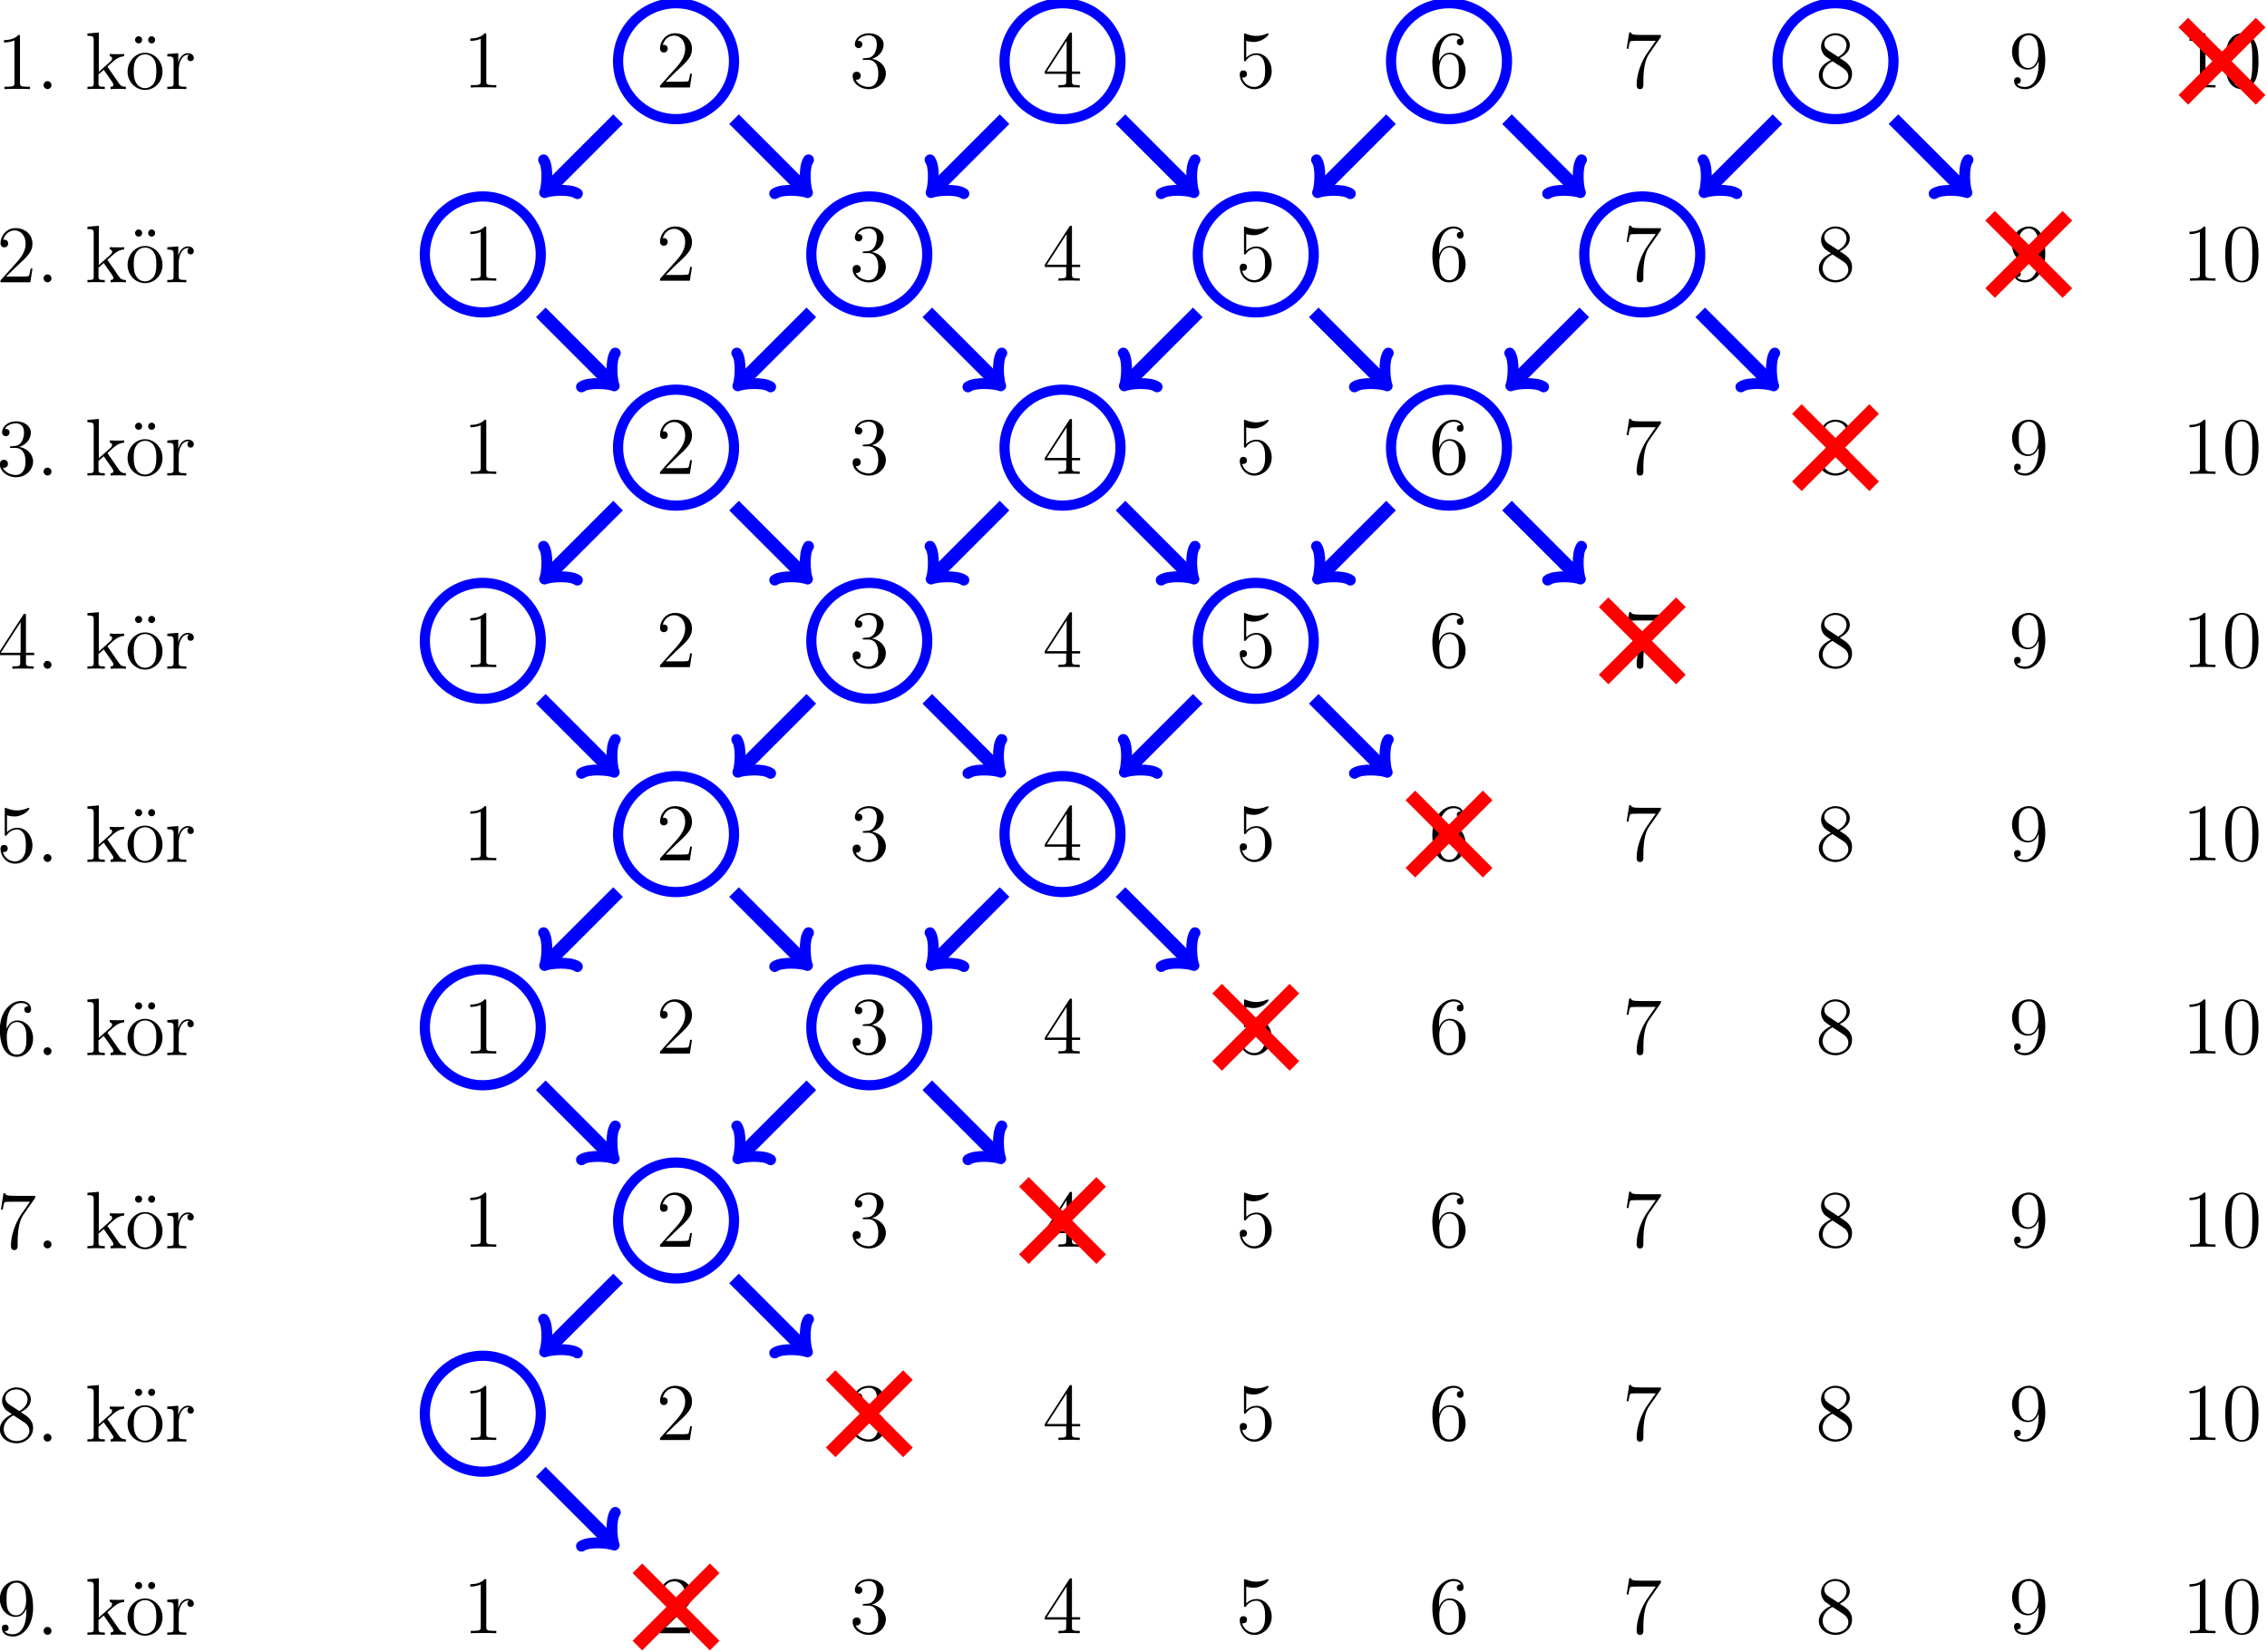 <?xml version="1.0" encoding="UTF-8"?>
<svg xmlns="http://www.w3.org/2000/svg" xmlns:xlink="http://www.w3.org/1999/xlink" width="332.551pt" height="242.424pt" viewBox="0 0 332.551 242.424" version="1.2">
<defs>
<g>
<symbol overflow="visible" id="glyph0-0">
<path style="stroke:none;" d=""/>
</symbol>
<symbol overflow="visible" id="glyph0-1">
<path style="stroke:none;" d="M 3.438 -7.656 C 3.438 -7.938 3.438 -7.953 3.203 -7.953 C 2.922 -7.625 2.312 -7.188 1.094 -7.188 L 1.094 -6.844 C 1.359 -6.844 1.953 -6.844 2.625 -7.141 L 2.625 -0.922 C 2.625 -0.484 2.578 -0.344 1.531 -0.344 L 1.156 -0.344 L 1.156 0 C 1.484 -0.031 2.641 -0.031 3.031 -0.031 C 3.438 -0.031 4.578 -0.031 4.906 0 L 4.906 -0.344 L 4.531 -0.344 C 3.484 -0.344 3.438 -0.484 3.438 -0.922 Z M 3.438 -7.656 "/>
</symbol>
<symbol overflow="visible" id="glyph0-2">
<path style="stroke:none;" d="M 5.266 -2.016 L 5 -2.016 C 4.953 -1.812 4.859 -1.141 4.75 -0.953 C 4.656 -0.844 3.984 -0.844 3.625 -0.844 L 1.406 -0.844 C 1.734 -1.125 2.469 -1.891 2.766 -2.172 C 4.594 -3.844 5.266 -4.469 5.266 -5.656 C 5.266 -7.031 4.172 -7.953 2.781 -7.953 C 1.406 -7.953 0.578 -6.766 0.578 -5.734 C 0.578 -5.125 1.109 -5.125 1.141 -5.125 C 1.406 -5.125 1.703 -5.312 1.703 -5.688 C 1.703 -6.031 1.484 -6.25 1.141 -6.25 C 1.047 -6.25 1.016 -6.25 0.984 -6.234 C 1.203 -7.047 1.859 -7.609 2.625 -7.609 C 3.641 -7.609 4.266 -6.75 4.266 -5.656 C 4.266 -4.641 3.688 -3.75 3 -2.984 L 0.578 -0.281 L 0.578 0 L 4.953 0 Z M 5.266 -2.016 "/>
</symbol>
<symbol overflow="visible" id="glyph0-3">
<path style="stroke:none;" d="M 2.203 -4.297 C 2 -4.281 1.953 -4.266 1.953 -4.156 C 1.953 -4.047 2.016 -4.047 2.219 -4.047 L 2.766 -4.047 C 3.797 -4.047 4.25 -3.203 4.25 -2.062 C 4.25 -0.484 3.438 -0.078 2.844 -0.078 C 2.266 -0.078 1.297 -0.344 0.938 -1.141 C 1.328 -1.078 1.672 -1.297 1.672 -1.719 C 1.672 -2.062 1.422 -2.312 1.094 -2.312 C 0.797 -2.312 0.484 -2.141 0.484 -1.688 C 0.484 -0.625 1.547 0.25 2.875 0.25 C 4.297 0.25 5.359 -0.844 5.359 -2.047 C 5.359 -3.141 4.469 -4 3.328 -4.203 C 4.359 -4.5 5.031 -5.375 5.031 -6.312 C 5.031 -7.25 4.047 -7.953 2.891 -7.953 C 1.703 -7.953 0.812 -7.219 0.812 -6.344 C 0.812 -5.875 1.188 -5.766 1.359 -5.766 C 1.609 -5.766 1.906 -5.953 1.906 -6.312 C 1.906 -6.688 1.609 -6.859 1.344 -6.859 C 1.281 -6.859 1.25 -6.859 1.219 -6.844 C 1.672 -7.656 2.797 -7.656 2.859 -7.656 C 3.25 -7.656 4.031 -7.484 4.031 -6.312 C 4.031 -6.078 4 -5.422 3.641 -4.906 C 3.281 -4.375 2.875 -4.344 2.562 -4.328 Z M 2.203 -4.297 "/>
</symbol>
<symbol overflow="visible" id="glyph0-4">
<path style="stroke:none;" d="M 4.312 -7.781 C 4.312 -8.016 4.312 -8.062 4.141 -8.062 C 4.047 -8.062 4.016 -8.062 3.922 -7.922 L 0.328 -2.344 L 0.328 -2 L 3.469 -2 L 3.469 -0.906 C 3.469 -0.469 3.438 -0.344 2.562 -0.344 L 2.328 -0.344 L 2.328 0 C 2.609 -0.031 3.547 -0.031 3.891 -0.031 C 4.219 -0.031 5.172 -0.031 5.453 0 L 5.453 -0.344 L 5.219 -0.344 C 4.344 -0.344 4.312 -0.469 4.312 -0.906 L 4.312 -2 L 5.516 -2 L 5.516 -2.344 L 4.312 -2.344 Z M 3.531 -6.844 L 3.531 -2.344 L 0.625 -2.344 Z M 3.531 -6.844 "/>
</symbol>
<symbol overflow="visible" id="glyph0-5">
<path style="stroke:none;" d="M 1.531 -6.844 C 2.047 -6.688 2.469 -6.672 2.594 -6.672 C 3.938 -6.672 4.812 -7.656 4.812 -7.828 C 4.812 -7.875 4.781 -7.938 4.703 -7.938 C 4.688 -7.938 4.656 -7.938 4.547 -7.891 C 3.891 -7.609 3.312 -7.562 3 -7.562 C 2.219 -7.562 1.656 -7.812 1.422 -7.906 C 1.344 -7.938 1.312 -7.938 1.297 -7.938 C 1.203 -7.938 1.203 -7.859 1.203 -7.672 L 1.203 -4.125 C 1.203 -3.906 1.203 -3.844 1.344 -3.844 C 1.406 -3.844 1.422 -3.844 1.547 -4 C 1.875 -4.484 2.438 -4.766 3.031 -4.766 C 3.672 -4.766 3.984 -4.188 4.078 -3.984 C 4.281 -3.516 4.297 -2.922 4.297 -2.469 C 4.297 -2.016 4.297 -1.344 3.953 -0.797 C 3.688 -0.375 3.234 -0.078 2.703 -0.078 C 1.906 -0.078 1.141 -0.609 0.922 -1.484 C 0.984 -1.453 1.047 -1.453 1.109 -1.453 C 1.312 -1.453 1.641 -1.562 1.641 -1.969 C 1.641 -2.312 1.406 -2.5 1.109 -2.5 C 0.891 -2.5 0.578 -2.391 0.578 -1.922 C 0.578 -0.906 1.406 0.25 2.719 0.25 C 4.078 0.25 5.266 -0.891 5.266 -2.406 C 5.266 -3.828 4.297 -5.016 3.047 -5.016 C 2.359 -5.016 1.844 -4.703 1.531 -4.375 Z M 1.531 -6.844 "/>
</symbol>
<symbol overflow="visible" id="glyph0-6">
<path style="stroke:none;" d="M 1.469 -4.156 C 1.469 -7.188 2.938 -7.656 3.578 -7.656 C 4.016 -7.656 4.453 -7.531 4.672 -7.172 C 4.531 -7.172 4.078 -7.172 4.078 -6.688 C 4.078 -6.422 4.25 -6.188 4.562 -6.188 C 4.859 -6.188 5.062 -6.375 5.062 -6.719 C 5.062 -7.344 4.609 -7.953 3.578 -7.953 C 2.062 -7.953 0.484 -6.406 0.484 -3.781 C 0.484 -0.484 1.922 0.25 2.938 0.25 C 4.25 0.25 5.359 -0.891 5.359 -2.438 C 5.359 -4.031 4.25 -5.094 3.047 -5.094 C 1.984 -5.094 1.594 -4.172 1.469 -3.844 Z M 2.938 -0.078 C 2.188 -0.078 1.828 -0.734 1.719 -0.984 C 1.609 -1.297 1.5 -1.891 1.5 -2.719 C 1.5 -3.672 1.922 -4.859 3 -4.859 C 3.656 -4.859 4 -4.406 4.188 -4 C 4.375 -3.562 4.375 -2.969 4.375 -2.453 C 4.375 -1.844 4.375 -1.297 4.141 -0.844 C 3.844 -0.281 3.422 -0.078 2.938 -0.078 Z M 2.938 -0.078 "/>
</symbol>
<symbol overflow="visible" id="glyph0-7">
<path style="stroke:none;" d="M 5.672 -7.422 L 5.672 -7.703 L 2.797 -7.703 C 1.344 -7.703 1.328 -7.859 1.281 -8.078 L 1.016 -8.078 L 0.641 -5.688 L 0.906 -5.688 C 0.938 -5.906 1.047 -6.641 1.203 -6.781 C 1.297 -6.844 2.203 -6.844 2.359 -6.844 L 4.906 -6.844 L 3.641 -5.031 C 3.312 -4.562 2.109 -2.609 2.109 -0.359 C 2.109 -0.234 2.109 0.25 2.594 0.25 C 3.094 0.25 3.094 -0.219 3.094 -0.375 L 3.094 -0.969 C 3.094 -2.75 3.375 -4.141 3.938 -4.938 Z M 5.672 -7.422 "/>
</symbol>
<symbol overflow="visible" id="glyph0-8">
<path style="stroke:none;" d="M 3.562 -4.312 C 4.156 -4.641 5.031 -5.188 5.031 -6.188 C 5.031 -7.234 4.031 -7.953 2.922 -7.953 C 1.75 -7.953 0.812 -7.078 0.812 -5.984 C 0.812 -5.578 0.938 -5.172 1.266 -4.766 C 1.406 -4.609 1.406 -4.609 2.25 -4.016 C 1.094 -3.484 0.484 -2.672 0.484 -1.812 C 0.484 -0.531 1.703 0.25 2.922 0.25 C 4.25 0.25 5.359 -0.734 5.359 -1.984 C 5.359 -3.203 4.5 -3.734 3.562 -4.312 Z M 1.938 -5.391 C 1.781 -5.5 1.297 -5.812 1.297 -6.391 C 1.297 -7.172 2.109 -7.656 2.922 -7.656 C 3.781 -7.656 4.547 -7.047 4.547 -6.188 C 4.547 -5.453 4.016 -4.859 3.328 -4.484 Z M 2.5 -3.844 L 3.938 -2.906 C 4.25 -2.703 4.812 -2.328 4.812 -1.609 C 4.812 -0.688 3.891 -0.078 2.922 -0.078 C 1.906 -0.078 1.047 -0.812 1.047 -1.812 C 1.047 -2.734 1.719 -3.484 2.5 -3.844 Z M 2.5 -3.844 "/>
</symbol>
<symbol overflow="visible" id="glyph0-9">
<path style="stroke:none;" d="M 4.375 -3.484 C 4.375 -0.656 3.125 -0.078 2.406 -0.078 C 2.109 -0.078 1.484 -0.109 1.188 -0.531 L 1.25 -0.531 C 1.344 -0.5 1.766 -0.578 1.766 -1.016 C 1.766 -1.281 1.594 -1.5 1.281 -1.5 C 0.969 -1.5 0.781 -1.297 0.781 -0.984 C 0.781 -0.25 1.375 0.25 2.422 0.25 C 3.906 0.25 5.359 -1.344 5.359 -3.938 C 5.359 -7.141 4.016 -7.953 2.969 -7.953 C 1.656 -7.953 0.484 -6.844 0.484 -5.266 C 0.484 -3.688 1.609 -2.625 2.797 -2.625 C 3.688 -2.625 4.141 -3.266 4.375 -3.875 Z M 2.844 -2.859 C 2.094 -2.859 1.766 -3.469 1.656 -3.688 C 1.469 -4.141 1.469 -4.719 1.469 -5.266 C 1.469 -5.922 1.469 -6.5 1.781 -7 C 2 -7.312 2.312 -7.656 2.969 -7.656 C 3.641 -7.656 4 -7.062 4.109 -6.797 C 4.344 -6.203 4.344 -5.188 4.344 -5.016 C 4.344 -4 3.891 -2.859 2.844 -2.859 Z M 2.844 -2.859 "/>
</symbol>
<symbol overflow="visible" id="glyph0-10">
<path style="stroke:none;" d="M 5.359 -3.828 C 5.359 -4.812 5.297 -5.781 4.859 -6.688 C 4.375 -7.688 3.516 -7.953 2.922 -7.953 C 2.234 -7.953 1.391 -7.609 0.938 -6.609 C 0.609 -5.859 0.484 -5.109 0.484 -3.828 C 0.484 -2.672 0.578 -1.797 1 -0.938 C 1.469 -0.031 2.297 0.25 2.922 0.25 C 3.953 0.25 4.547 -0.375 4.906 -1.062 C 5.328 -1.953 5.359 -3.125 5.359 -3.828 Z M 2.922 0.016 C 2.531 0.016 1.75 -0.203 1.531 -1.5 C 1.406 -2.219 1.406 -3.125 1.406 -3.969 C 1.406 -4.953 1.406 -5.828 1.594 -6.531 C 1.797 -7.344 2.406 -7.703 2.922 -7.703 C 3.375 -7.703 4.062 -7.438 4.297 -6.406 C 4.453 -5.719 4.453 -4.781 4.453 -3.969 C 4.453 -3.172 4.453 -2.266 4.312 -1.531 C 4.094 -0.219 3.328 0.016 2.922 0.016 Z M 2.922 0.016 "/>
</symbol>
<symbol overflow="visible" id="glyph1-0">
<path style="stroke:none;" d=""/>
</symbol>
<symbol overflow="visible" id="glyph1-1">
<path style="stroke:none;" d="M 2.203 -0.578 C 2.203 -0.906 1.922 -1.156 1.625 -1.156 C 1.281 -1.156 1.047 -0.891 1.047 -0.578 C 1.047 -0.234 1.344 0 1.609 0 C 1.938 0 2.203 -0.25 2.203 -0.578 Z M 2.203 -0.578 "/>
</symbol>
<symbol overflow="visible" id="glyph1-2">
<path style="stroke:none;" d="M 5.969 0 L 5.969 -0.344 C 5.656 -0.344 5.281 -0.344 4.953 -0.844 L 3.344 -3.172 L 3.266 -3.281 C 3.266 -3.328 4.016 -3.969 4.109 -4.062 C 4.938 -4.781 5.469 -4.797 5.719 -4.812 L 5.719 -5.156 C 5.469 -5.125 5.156 -5.125 4.812 -5.125 C 4.5 -5.125 3.891 -5.125 3.609 -5.156 L 3.609 -4.812 C 3.812 -4.797 3.953 -4.688 3.953 -4.5 C 3.953 -4.25 3.703 -4.047 3.703 -4.047 L 2 -2.531 L 2 -8.297 L 0.328 -8.156 L 0.328 -7.812 C 1.141 -7.812 1.25 -7.734 1.25 -7.141 L 1.25 -0.891 C 1.25 -0.344 1.109 -0.344 0.328 -0.344 L 0.328 0 C 0.672 -0.031 1.25 -0.031 1.609 -0.031 C 1.953 -0.031 2.531 -0.031 2.875 0 L 2.875 -0.344 C 2.109 -0.344 1.953 -0.344 1.953 -0.891 L 1.953 -2.156 L 2.719 -2.828 L 3.875 -1.172 C 4.047 -0.922 4.141 -0.781 4.141 -0.625 C 4.141 -0.406 3.969 -0.344 3.719 -0.344 L 3.719 0 C 4.016 -0.031 4.609 -0.031 4.922 -0.031 C 5.438 -0.031 5.469 -0.031 5.969 0 Z M 5.969 0 "/>
</symbol>
<symbol overflow="visible" id="glyph1-3">
<path style="stroke:none;" d="M 5.484 -2.562 C 5.484 -4.094 4.312 -5.328 2.922 -5.328 C 1.5 -5.328 0.359 -4.062 0.359 -2.562 C 0.359 -1.031 1.547 0.125 2.922 0.125 C 4.328 0.125 5.484 -1.047 5.484 -2.562 Z M 4.578 -2.672 C 4.578 -2.25 4.578 -1.5 4.266 -0.938 C 3.938 -0.375 3.375 -0.141 2.922 -0.141 C 2.484 -0.141 1.953 -0.328 1.609 -0.922 C 1.281 -1.453 1.266 -2.156 1.266 -2.672 C 1.266 -3.125 1.266 -3.844 1.641 -4.391 C 1.969 -4.906 2.5 -5.094 2.922 -5.094 C 3.375 -5.094 3.891 -4.875 4.203 -4.406 C 4.578 -3.859 4.578 -3.109 4.578 -2.672 Z M 2.5 -7.219 C 2.5 -7.547 2.25 -7.75 1.984 -7.75 C 1.688 -7.75 1.453 -7.5 1.453 -7.219 C 1.453 -6.938 1.703 -6.703 1.969 -6.703 C 2.297 -6.703 2.5 -6.969 2.5 -7.219 Z M 4.406 -7.219 C 4.406 -7.547 4.156 -7.75 3.891 -7.75 C 3.594 -7.75 3.375 -7.5 3.375 -7.219 C 3.375 -6.938 3.609 -6.703 3.891 -6.703 C 4.203 -6.703 4.406 -6.969 4.406 -7.219 Z M 4.406 -7.219 "/>
</symbol>
<symbol overflow="visible" id="glyph1-4">
<path style="stroke:none;" d="M 4.219 -4.578 C 4.219 -4.938 3.891 -5.266 3.375 -5.266 C 2.359 -5.266 2.016 -4.172 1.953 -3.938 L 1.938 -3.938 L 1.938 -5.266 L 0.328 -5.141 L 0.328 -4.797 C 1.141 -4.797 1.25 -4.703 1.25 -4.125 L 1.25 -0.891 C 1.25 -0.344 1.109 -0.344 0.328 -0.344 L 0.328 0 C 0.672 -0.031 1.328 -0.031 1.688 -0.031 C 2.016 -0.031 2.859 -0.031 3.125 0 L 3.125 -0.344 L 2.891 -0.344 C 2.016 -0.344 2 -0.484 2 -0.906 L 2 -2.781 C 2 -3.938 2.469 -5.031 3.391 -5.031 C 3.484 -5.031 3.516 -5.031 3.562 -5.016 C 3.469 -4.969 3.281 -4.906 3.281 -4.578 C 3.281 -4.234 3.547 -4.094 3.734 -4.094 C 3.984 -4.094 4.219 -4.25 4.219 -4.578 Z M 4.219 -4.578 "/>
</symbol>
</g>
<clipPath id="clip1">
  <path d="M 65 201 L 134 201 L 134 242.137 L 65 242.137 Z M 65 201 "/>
</clipPath>
<clipPath id="clip2">
  <path d="M 292 0 L 332.328 0 L 332.328 43 L 292 43 Z M 292 0 "/>
</clipPath>
<clipPath id="clip3">
  <path d="M 51 187 L 118 187 L 118 242.137 L 51 242.137 Z M 51 187 "/>
</clipPath>
</defs>
<g id="surface1">
<g style="fill:rgb(0%,0%,0%);fill-opacity:1;">
  <use xlink:href="#glyph0-1" x="67.897" y="239.605"/>
</g>
<g style="fill:rgb(0%,0%,0%);fill-opacity:1;">
  <use xlink:href="#glyph0-2" x="96.243" y="239.605"/>
</g>
<g style="fill:rgb(0%,0%,0%);fill-opacity:1;">
  <use xlink:href="#glyph0-3" x="124.59" y="239.605"/>
</g>
<g style="fill:rgb(0%,0%,0%);fill-opacity:1;">
  <use xlink:href="#glyph0-4" x="152.936" y="239.605"/>
</g>
<g style="fill:rgb(0%,0%,0%);fill-opacity:1;">
  <use xlink:href="#glyph0-5" x="181.282" y="239.605"/>
</g>
<g style="fill:rgb(0%,0%,0%);fill-opacity:1;">
  <use xlink:href="#glyph0-6" x="209.63" y="239.605"/>
</g>
<g style="fill:rgb(0%,0%,0%);fill-opacity:1;">
  <use xlink:href="#glyph0-7" x="237.976" y="239.605"/>
</g>
<g style="fill:rgb(0%,0%,0%);fill-opacity:1;">
  <use xlink:href="#glyph0-8" x="266.322" y="239.605"/>
</g>
<g style="fill:rgb(0%,0%,0%);fill-opacity:1;">
  <use xlink:href="#glyph0-9" x="294.668" y="239.605"/>
</g>
<g style="fill:rgb(0%,0%,0%);fill-opacity:1;">
  <use xlink:href="#glyph0-1" x="320.089" y="239.605"/>
  <use xlink:href="#glyph0-10" x="325.942" y="239.605"/>
</g>
<g style="fill:rgb(0%,0%,0%);fill-opacity:1;">
  <use xlink:href="#glyph0-1" x="67.897" y="211.259"/>
</g>
<g style="fill:rgb(0%,0%,0%);fill-opacity:1;">
  <use xlink:href="#glyph0-2" x="96.243" y="211.259"/>
</g>
<g style="fill:rgb(0%,0%,0%);fill-opacity:1;">
  <use xlink:href="#glyph0-3" x="124.59" y="211.259"/>
</g>
<g style="fill:rgb(0%,0%,0%);fill-opacity:1;">
  <use xlink:href="#glyph0-4" x="152.936" y="211.259"/>
</g>
<g style="fill:rgb(0%,0%,0%);fill-opacity:1;">
  <use xlink:href="#glyph0-5" x="181.282" y="211.259"/>
</g>
<g style="fill:rgb(0%,0%,0%);fill-opacity:1;">
  <use xlink:href="#glyph0-6" x="209.63" y="211.259"/>
</g>
<g style="fill:rgb(0%,0%,0%);fill-opacity:1;">
  <use xlink:href="#glyph0-7" x="237.976" y="211.259"/>
</g>
<g style="fill:rgb(0%,0%,0%);fill-opacity:1;">
  <use xlink:href="#glyph0-8" x="266.322" y="211.259"/>
</g>
<g style="fill:rgb(0%,0%,0%);fill-opacity:1;">
  <use xlink:href="#glyph0-9" x="294.668" y="211.259"/>
</g>
<g style="fill:rgb(0%,0%,0%);fill-opacity:1;">
  <use xlink:href="#glyph0-1" x="320.089" y="211.259"/>
  <use xlink:href="#glyph0-10" x="325.942" y="211.259"/>
</g>
<g style="fill:rgb(0%,0%,0%);fill-opacity:1;">
  <use xlink:href="#glyph0-1" x="67.897" y="182.912"/>
</g>
<g style="fill:rgb(0%,0%,0%);fill-opacity:1;">
  <use xlink:href="#glyph0-2" x="96.243" y="182.912"/>
</g>
<g style="fill:rgb(0%,0%,0%);fill-opacity:1;">
  <use xlink:href="#glyph0-3" x="124.59" y="182.912"/>
</g>
<g style="fill:rgb(0%,0%,0%);fill-opacity:1;">
  <use xlink:href="#glyph0-4" x="152.936" y="182.912"/>
</g>
<g style="fill:rgb(0%,0%,0%);fill-opacity:1;">
  <use xlink:href="#glyph0-5" x="181.282" y="182.912"/>
</g>
<g style="fill:rgb(0%,0%,0%);fill-opacity:1;">
  <use xlink:href="#glyph0-6" x="209.63" y="182.912"/>
</g>
<g style="fill:rgb(0%,0%,0%);fill-opacity:1;">
  <use xlink:href="#glyph0-7" x="237.976" y="182.912"/>
</g>
<g style="fill:rgb(0%,0%,0%);fill-opacity:1;">
  <use xlink:href="#glyph0-8" x="266.322" y="182.912"/>
</g>
<g style="fill:rgb(0%,0%,0%);fill-opacity:1;">
  <use xlink:href="#glyph0-9" x="294.668" y="182.912"/>
</g>
<g style="fill:rgb(0%,0%,0%);fill-opacity:1;">
  <use xlink:href="#glyph0-1" x="320.089" y="182.912"/>
  <use xlink:href="#glyph0-10" x="325.942" y="182.912"/>
</g>
<g style="fill:rgb(0%,0%,0%);fill-opacity:1;">
  <use xlink:href="#glyph0-1" x="67.897" y="154.566"/>
</g>
<g style="fill:rgb(0%,0%,0%);fill-opacity:1;">
  <use xlink:href="#glyph0-2" x="96.243" y="154.566"/>
</g>
<g style="fill:rgb(0%,0%,0%);fill-opacity:1;">
  <use xlink:href="#glyph0-3" x="124.59" y="154.566"/>
</g>
<g style="fill:rgb(0%,0%,0%);fill-opacity:1;">
  <use xlink:href="#glyph0-4" x="152.936" y="154.566"/>
</g>
<g style="fill:rgb(0%,0%,0%);fill-opacity:1;">
  <use xlink:href="#glyph0-5" x="181.282" y="154.566"/>
</g>
<g style="fill:rgb(0%,0%,0%);fill-opacity:1;">
  <use xlink:href="#glyph0-6" x="209.63" y="154.566"/>
</g>
<g style="fill:rgb(0%,0%,0%);fill-opacity:1;">
  <use xlink:href="#glyph0-7" x="237.976" y="154.566"/>
</g>
<g style="fill:rgb(0%,0%,0%);fill-opacity:1;">
  <use xlink:href="#glyph0-8" x="266.322" y="154.566"/>
</g>
<g style="fill:rgb(0%,0%,0%);fill-opacity:1;">
  <use xlink:href="#glyph0-9" x="294.668" y="154.566"/>
</g>
<g style="fill:rgb(0%,0%,0%);fill-opacity:1;">
  <use xlink:href="#glyph0-1" x="320.089" y="154.566"/>
  <use xlink:href="#glyph0-10" x="325.942" y="154.566"/>
</g>
<g style="fill:rgb(0%,0%,0%);fill-opacity:1;">
  <use xlink:href="#glyph0-1" x="67.897" y="126.219"/>
</g>
<g style="fill:rgb(0%,0%,0%);fill-opacity:1;">
  <use xlink:href="#glyph0-2" x="96.243" y="126.219"/>
</g>
<g style="fill:rgb(0%,0%,0%);fill-opacity:1;">
  <use xlink:href="#glyph0-3" x="124.59" y="126.219"/>
</g>
<g style="fill:rgb(0%,0%,0%);fill-opacity:1;">
  <use xlink:href="#glyph0-4" x="152.936" y="126.219"/>
</g>
<g style="fill:rgb(0%,0%,0%);fill-opacity:1;">
  <use xlink:href="#glyph0-5" x="181.282" y="126.219"/>
</g>
<g style="fill:rgb(0%,0%,0%);fill-opacity:1;">
  <use xlink:href="#glyph0-6" x="209.63" y="126.219"/>
</g>
<g style="fill:rgb(0%,0%,0%);fill-opacity:1;">
  <use xlink:href="#glyph0-7" x="237.976" y="126.219"/>
</g>
<g style="fill:rgb(0%,0%,0%);fill-opacity:1;">
  <use xlink:href="#glyph0-8" x="266.322" y="126.219"/>
</g>
<g style="fill:rgb(0%,0%,0%);fill-opacity:1;">
  <use xlink:href="#glyph0-9" x="294.668" y="126.219"/>
</g>
<g style="fill:rgb(0%,0%,0%);fill-opacity:1;">
  <use xlink:href="#glyph0-1" x="320.089" y="126.219"/>
  <use xlink:href="#glyph0-10" x="325.942" y="126.219"/>
</g>
<g style="fill:rgb(0%,0%,0%);fill-opacity:1;">
  <use xlink:href="#glyph0-1" x="67.897" y="97.873"/>
</g>
<g style="fill:rgb(0%,0%,0%);fill-opacity:1;">
  <use xlink:href="#glyph0-2" x="96.243" y="97.873"/>
</g>
<g style="fill:rgb(0%,0%,0%);fill-opacity:1;">
  <use xlink:href="#glyph0-3" x="124.59" y="97.873"/>
</g>
<g style="fill:rgb(0%,0%,0%);fill-opacity:1;">
  <use xlink:href="#glyph0-4" x="152.936" y="97.873"/>
</g>
<g style="fill:rgb(0%,0%,0%);fill-opacity:1;">
  <use xlink:href="#glyph0-5" x="181.282" y="97.873"/>
</g>
<g style="fill:rgb(0%,0%,0%);fill-opacity:1;">
  <use xlink:href="#glyph0-6" x="209.63" y="97.873"/>
</g>
<g style="fill:rgb(0%,0%,0%);fill-opacity:1;">
  <use xlink:href="#glyph0-7" x="237.976" y="97.873"/>
</g>
<g style="fill:rgb(0%,0%,0%);fill-opacity:1;">
  <use xlink:href="#glyph0-8" x="266.322" y="97.873"/>
</g>
<g style="fill:rgb(0%,0%,0%);fill-opacity:1;">
  <use xlink:href="#glyph0-9" x="294.668" y="97.873"/>
</g>
<g style="fill:rgb(0%,0%,0%);fill-opacity:1;">
  <use xlink:href="#glyph0-1" x="320.089" y="97.873"/>
  <use xlink:href="#glyph0-10" x="325.942" y="97.873"/>
</g>
<g style="fill:rgb(0%,0%,0%);fill-opacity:1;">
  <use xlink:href="#glyph0-1" x="67.897" y="69.526"/>
</g>
<g style="fill:rgb(0%,0%,0%);fill-opacity:1;">
  <use xlink:href="#glyph0-2" x="96.243" y="69.526"/>
</g>
<g style="fill:rgb(0%,0%,0%);fill-opacity:1;">
  <use xlink:href="#glyph0-3" x="124.59" y="69.526"/>
</g>
<g style="fill:rgb(0%,0%,0%);fill-opacity:1;">
  <use xlink:href="#glyph0-4" x="152.936" y="69.526"/>
</g>
<g style="fill:rgb(0%,0%,0%);fill-opacity:1;">
  <use xlink:href="#glyph0-5" x="181.282" y="69.526"/>
</g>
<g style="fill:rgb(0%,0%,0%);fill-opacity:1;">
  <use xlink:href="#glyph0-6" x="209.63" y="69.526"/>
</g>
<g style="fill:rgb(0%,0%,0%);fill-opacity:1;">
  <use xlink:href="#glyph0-7" x="237.976" y="69.526"/>
</g>
<g style="fill:rgb(0%,0%,0%);fill-opacity:1;">
  <use xlink:href="#glyph0-8" x="266.322" y="69.526"/>
</g>
<g style="fill:rgb(0%,0%,0%);fill-opacity:1;">
  <use xlink:href="#glyph0-9" x="294.668" y="69.526"/>
</g>
<g style="fill:rgb(0%,0%,0%);fill-opacity:1;">
  <use xlink:href="#glyph0-1" x="320.089" y="69.526"/>
  <use xlink:href="#glyph0-10" x="325.942" y="69.526"/>
</g>
<g style="fill:rgb(0%,0%,0%);fill-opacity:1;">
  <use xlink:href="#glyph0-1" x="67.897" y="41.18"/>
</g>
<g style="fill:rgb(0%,0%,0%);fill-opacity:1;">
  <use xlink:href="#glyph0-2" x="96.243" y="41.18"/>
</g>
<g style="fill:rgb(0%,0%,0%);fill-opacity:1;">
  <use xlink:href="#glyph0-3" x="124.59" y="41.18"/>
</g>
<g style="fill:rgb(0%,0%,0%);fill-opacity:1;">
  <use xlink:href="#glyph0-4" x="152.936" y="41.18"/>
</g>
<g style="fill:rgb(0%,0%,0%);fill-opacity:1;">
  <use xlink:href="#glyph0-5" x="181.282" y="41.18"/>
</g>
<g style="fill:rgb(0%,0%,0%);fill-opacity:1;">
  <use xlink:href="#glyph0-6" x="209.63" y="41.18"/>
</g>
<g style="fill:rgb(0%,0%,0%);fill-opacity:1;">
  <use xlink:href="#glyph0-7" x="237.976" y="41.18"/>
</g>
<g style="fill:rgb(0%,0%,0%);fill-opacity:1;">
  <use xlink:href="#glyph0-8" x="266.322" y="41.18"/>
</g>
<g style="fill:rgb(0%,0%,0%);fill-opacity:1;">
  <use xlink:href="#glyph0-9" x="294.668" y="41.18"/>
</g>
<g style="fill:rgb(0%,0%,0%);fill-opacity:1;">
  <use xlink:href="#glyph0-1" x="320.089" y="41.18"/>
  <use xlink:href="#glyph0-10" x="325.942" y="41.18"/>
</g>
<g style="fill:rgb(0%,0%,0%);fill-opacity:1;">
  <use xlink:href="#glyph0-1" x="67.897" y="12.833"/>
</g>
<g style="fill:rgb(0%,0%,0%);fill-opacity:1;">
  <use xlink:href="#glyph0-2" x="96.243" y="12.833"/>
</g>
<g style="fill:rgb(0%,0%,0%);fill-opacity:1;">
  <use xlink:href="#glyph0-3" x="124.59" y="12.833"/>
</g>
<g style="fill:rgb(0%,0%,0%);fill-opacity:1;">
  <use xlink:href="#glyph0-4" x="152.936" y="12.833"/>
</g>
<g style="fill:rgb(0%,0%,0%);fill-opacity:1;">
  <use xlink:href="#glyph0-5" x="181.282" y="12.833"/>
</g>
<g style="fill:rgb(0%,0%,0%);fill-opacity:1;">
  <use xlink:href="#glyph0-6" x="209.63" y="12.833"/>
</g>
<g style="fill:rgb(0%,0%,0%);fill-opacity:1;">
  <use xlink:href="#glyph0-7" x="237.976" y="12.833"/>
</g>
<g style="fill:rgb(0%,0%,0%);fill-opacity:1;">
  <use xlink:href="#glyph0-8" x="266.322" y="12.833"/>
</g>
<g style="fill:rgb(0%,0%,0%);fill-opacity:1;">
  <use xlink:href="#glyph0-9" x="294.668" y="12.833"/>
</g>
<g style="fill:rgb(0%,0%,0%);fill-opacity:1;">
  <use xlink:href="#glyph0-1" x="320.089" y="12.833"/>
  <use xlink:href="#glyph0-10" x="325.942" y="12.833"/>
</g>
<g style="fill:rgb(0%,0%,0%);fill-opacity:1;">
  <use xlink:href="#glyph0-1" x="-0.505" y="13.07"/>
</g>
<g style="fill:rgb(0%,0%,0%);fill-opacity:1;">
  <use xlink:href="#glyph1-1" x="5.348" y="13.07"/>
</g>
<g style="fill:rgb(0%,0%,0%);fill-opacity:1;">
  <use xlink:href="#glyph1-2" x="12.497" y="13.07"/>
</g>
<g style="fill:rgb(0%,0%,0%);fill-opacity:1;">
  <use xlink:href="#glyph1-3" x="18.355" y="13.07"/>
  <use xlink:href="#glyph1-4" x="24.213" y="13.07"/>
</g>
<g style="fill:rgb(0%,0%,0%);fill-opacity:1;">
  <use xlink:href="#glyph0-2" x="-0.505" y="41.416"/>
</g>
<g style="fill:rgb(0%,0%,0%);fill-opacity:1;">
  <use xlink:href="#glyph1-1" x="5.348" y="41.416"/>
</g>
<g style="fill:rgb(0%,0%,0%);fill-opacity:1;">
  <use xlink:href="#glyph1-2" x="12.497" y="41.416"/>
</g>
<g style="fill:rgb(0%,0%,0%);fill-opacity:1;">
  <use xlink:href="#glyph1-3" x="18.355" y="41.416"/>
  <use xlink:href="#glyph1-4" x="24.213" y="41.416"/>
</g>
<g style="fill:rgb(0%,0%,0%);fill-opacity:1;">
  <use xlink:href="#glyph0-3" x="-0.505" y="69.763"/>
</g>
<g style="fill:rgb(0%,0%,0%);fill-opacity:1;">
  <use xlink:href="#glyph1-1" x="5.348" y="69.763"/>
</g>
<g style="fill:rgb(0%,0%,0%);fill-opacity:1;">
  <use xlink:href="#glyph1-2" x="12.497" y="69.763"/>
</g>
<g style="fill:rgb(0%,0%,0%);fill-opacity:1;">
  <use xlink:href="#glyph1-3" x="18.355" y="69.763"/>
  <use xlink:href="#glyph1-4" x="24.213" y="69.763"/>
</g>
<g style="fill:rgb(0%,0%,0%);fill-opacity:1;">
  <use xlink:href="#glyph0-4" x="-0.505" y="98.109"/>
</g>
<g style="fill:rgb(0%,0%,0%);fill-opacity:1;">
  <use xlink:href="#glyph1-1" x="5.348" y="98.109"/>
</g>
<g style="fill:rgb(0%,0%,0%);fill-opacity:1;">
  <use xlink:href="#glyph1-2" x="12.497" y="98.109"/>
</g>
<g style="fill:rgb(0%,0%,0%);fill-opacity:1;">
  <use xlink:href="#glyph1-3" x="18.355" y="98.109"/>
  <use xlink:href="#glyph1-4" x="24.213" y="98.109"/>
</g>
<g style="fill:rgb(0%,0%,0%);fill-opacity:1;">
  <use xlink:href="#glyph0-5" x="-0.505" y="126.456"/>
</g>
<g style="fill:rgb(0%,0%,0%);fill-opacity:1;">
  <use xlink:href="#glyph1-1" x="5.348" y="126.456"/>
</g>
<g style="fill:rgb(0%,0%,0%);fill-opacity:1;">
  <use xlink:href="#glyph1-2" x="12.497" y="126.456"/>
</g>
<g style="fill:rgb(0%,0%,0%);fill-opacity:1;">
  <use xlink:href="#glyph1-3" x="18.355" y="126.456"/>
  <use xlink:href="#glyph1-4" x="24.213" y="126.456"/>
</g>
<g style="fill:rgb(0%,0%,0%);fill-opacity:1;">
  <use xlink:href="#glyph0-6" x="-0.505" y="154.802"/>
</g>
<g style="fill:rgb(0%,0%,0%);fill-opacity:1;">
  <use xlink:href="#glyph1-1" x="5.348" y="154.802"/>
</g>
<g style="fill:rgb(0%,0%,0%);fill-opacity:1;">
  <use xlink:href="#glyph1-2" x="12.497" y="154.802"/>
</g>
<g style="fill:rgb(0%,0%,0%);fill-opacity:1;">
  <use xlink:href="#glyph1-3" x="18.355" y="154.802"/>
  <use xlink:href="#glyph1-4" x="24.213" y="154.802"/>
</g>
<g style="fill:rgb(0%,0%,0%);fill-opacity:1;">
  <use xlink:href="#glyph0-7" x="-0.505" y="183.149"/>
</g>
<g style="fill:rgb(0%,0%,0%);fill-opacity:1;">
  <use xlink:href="#glyph1-1" x="5.348" y="183.149"/>
</g>
<g style="fill:rgb(0%,0%,0%);fill-opacity:1;">
  <use xlink:href="#glyph1-2" x="12.497" y="183.149"/>
</g>
<g style="fill:rgb(0%,0%,0%);fill-opacity:1;">
  <use xlink:href="#glyph1-3" x="18.355" y="183.149"/>
  <use xlink:href="#glyph1-4" x="24.213" y="183.149"/>
</g>
<g style="fill:rgb(0%,0%,0%);fill-opacity:1;">
  <use xlink:href="#glyph0-8" x="-0.505" y="211.495"/>
</g>
<g style="fill:rgb(0%,0%,0%);fill-opacity:1;">
  <use xlink:href="#glyph1-1" x="5.348" y="211.495"/>
</g>
<g style="fill:rgb(0%,0%,0%);fill-opacity:1;">
  <use xlink:href="#glyph1-2" x="12.497" y="211.495"/>
</g>
<g style="fill:rgb(0%,0%,0%);fill-opacity:1;">
  <use xlink:href="#glyph1-3" x="18.355" y="211.495"/>
  <use xlink:href="#glyph1-4" x="24.213" y="211.495"/>
</g>
<g style="fill:rgb(0%,0%,0%);fill-opacity:1;">
  <use xlink:href="#glyph0-9" x="-0.505" y="239.841"/>
</g>
<g style="fill:rgb(0%,0%,0%);fill-opacity:1;">
  <use xlink:href="#glyph1-1" x="5.348" y="239.841"/>
</g>
<g style="fill:rgb(0%,0%,0%);fill-opacity:1;">
  <use xlink:href="#glyph1-2" x="12.497" y="239.841"/>
</g>
<g style="fill:rgb(0%,0%,0%);fill-opacity:1;">
  <use xlink:href="#glyph1-3" x="18.355" y="239.841"/>
  <use xlink:href="#glyph1-4" x="24.213" y="239.841"/>
</g>
<g clip-path="url(#clip1)" clip-rule="nonzero">
<path style="fill:none;stroke-width:1.993;stroke-linecap:butt;stroke-linejoin:miter;stroke:rgb(100%,0%,0%);stroke-opacity:1;stroke-miterlimit:10;" d="M 51.023 51.024 L 62.362 62.364 " transform="matrix(1,0,0,-1,42.477,292.446)"/>
<path style="fill:none;stroke-width:1.993;stroke-linecap:butt;stroke-linejoin:miter;stroke:rgb(100%,0%,0%);stroke-opacity:1;stroke-miterlimit:10;" d="M 51.023 62.364 L 62.362 51.024 " transform="matrix(1,0,0,-1,42.477,292.446)"/>
</g>
<path style="fill:none;stroke-width:1.993;stroke-linecap:butt;stroke-linejoin:miter;stroke:rgb(100%,0%,0%);stroke-opacity:1;stroke-miterlimit:10;" d="M 79.37 79.372 L 90.71 90.712 " transform="matrix(1,0,0,-1,42.477,292.446)"/>
<path style="fill:none;stroke-width:1.993;stroke-linecap:butt;stroke-linejoin:miter;stroke:rgb(100%,0%,0%);stroke-opacity:1;stroke-miterlimit:10;" d="M 79.37 90.712 L 90.71 79.372 " transform="matrix(1,0,0,-1,42.477,292.446)"/>
<path style="fill:none;stroke-width:1.993;stroke-linecap:butt;stroke-linejoin:miter;stroke:rgb(100%,0%,0%);stroke-opacity:1;stroke-miterlimit:10;" d="M 107.718 107.719 L 119.058 119.055 " transform="matrix(1,0,0,-1,42.477,292.446)"/>
<path style="fill:none;stroke-width:1.993;stroke-linecap:butt;stroke-linejoin:miter;stroke:rgb(100%,0%,0%);stroke-opacity:1;stroke-miterlimit:10;" d="M 107.718 119.055 L 119.058 107.719 " transform="matrix(1,0,0,-1,42.477,292.446)"/>
<path style="fill:none;stroke-width:1.993;stroke-linecap:butt;stroke-linejoin:miter;stroke:rgb(100%,0%,0%);stroke-opacity:1;stroke-miterlimit:10;" d="M 136.065 136.063 L 147.401 147.403 " transform="matrix(1,0,0,-1,42.477,292.446)"/>
<path style="fill:none;stroke-width:1.993;stroke-linecap:butt;stroke-linejoin:miter;stroke:rgb(100%,0%,0%);stroke-opacity:1;stroke-miterlimit:10;" d="M 136.065 147.403 L 147.401 136.063 " transform="matrix(1,0,0,-1,42.477,292.446)"/>
<path style="fill:none;stroke-width:1.993;stroke-linecap:butt;stroke-linejoin:miter;stroke:rgb(100%,0%,0%);stroke-opacity:1;stroke-miterlimit:10;" d="M 164.413 164.411 L 175.749 175.751 " transform="matrix(1,0,0,-1,42.477,292.446)"/>
<path style="fill:none;stroke-width:1.993;stroke-linecap:butt;stroke-linejoin:miter;stroke:rgb(100%,0%,0%);stroke-opacity:1;stroke-miterlimit:10;" d="M 164.413 175.751 L 175.749 164.411 " transform="matrix(1,0,0,-1,42.477,292.446)"/>
<path style="fill:none;stroke-width:1.993;stroke-linecap:butt;stroke-linejoin:miter;stroke:rgb(100%,0%,0%);stroke-opacity:1;stroke-miterlimit:10;" d="M 192.757 192.758 L 204.097 204.098 " transform="matrix(1,0,0,-1,42.477,292.446)"/>
<path style="fill:none;stroke-width:1.993;stroke-linecap:butt;stroke-linejoin:miter;stroke:rgb(100%,0%,0%);stroke-opacity:1;stroke-miterlimit:10;" d="M 192.757 204.098 L 204.097 192.758 " transform="matrix(1,0,0,-1,42.477,292.446)"/>
<path style="fill:none;stroke-width:1.993;stroke-linecap:butt;stroke-linejoin:miter;stroke:rgb(100%,0%,0%);stroke-opacity:1;stroke-miterlimit:10;" d="M 221.105 221.106 L 232.444 232.442 " transform="matrix(1,0,0,-1,42.477,292.446)"/>
<path style="fill:none;stroke-width:1.993;stroke-linecap:butt;stroke-linejoin:miter;stroke:rgb(100%,0%,0%);stroke-opacity:1;stroke-miterlimit:10;" d="M 221.105 232.442 L 232.444 221.106 " transform="matrix(1,0,0,-1,42.477,292.446)"/>
<path style="fill:none;stroke-width:1.993;stroke-linecap:butt;stroke-linejoin:miter;stroke:rgb(100%,0%,0%);stroke-opacity:1;stroke-miterlimit:10;" d="M 249.452 249.454 L 260.792 260.79 " transform="matrix(1,0,0,-1,42.477,292.446)"/>
<path style="fill:none;stroke-width:1.993;stroke-linecap:butt;stroke-linejoin:miter;stroke:rgb(100%,0%,0%);stroke-opacity:1;stroke-miterlimit:10;" d="M 249.452 260.79 L 260.792 249.454 " transform="matrix(1,0,0,-1,42.477,292.446)"/>
<g clip-path="url(#clip2)" clip-rule="nonzero">
<path style="fill:none;stroke-width:1.993;stroke-linecap:butt;stroke-linejoin:miter;stroke:rgb(100%,0%,0%);stroke-opacity:1;stroke-miterlimit:10;" d="M 277.8 277.798 L 289.136 289.137 " transform="matrix(1,0,0,-1,42.477,292.446)"/>
<path style="fill:none;stroke-width:1.993;stroke-linecap:butt;stroke-linejoin:miter;stroke:rgb(100%,0%,0%);stroke-opacity:1;stroke-miterlimit:10;" d="M 277.8 289.137 L 289.136 277.798 " transform="matrix(1,0,0,-1,42.477,292.446)"/>
</g>
<path style="fill:none;stroke-width:1.494;stroke-linecap:butt;stroke-linejoin:miter;stroke:rgb(0%,0%,100%);stroke-opacity:1;stroke-miterlimit:10;" d="M 65.198 113.387 C 65.198 118.083 61.39 121.891 56.694 121.891 C 51.995 121.891 48.19 118.083 48.19 113.387 C 48.19 108.692 51.995 104.883 56.694 104.883 C 61.39 104.883 65.198 108.692 65.198 113.387 Z M 65.198 113.387 " transform="matrix(1,0,0,-1,42.477,292.446)"/>
<path style="fill:none;stroke-width:1.494;stroke-linecap:butt;stroke-linejoin:miter;stroke:rgb(0%,0%,100%);stroke-opacity:1;stroke-miterlimit:10;" d="M 36.851 85.04 C 36.851 89.739 33.042 93.544 28.347 93.544 C 23.651 93.544 19.843 89.739 19.843 85.04 C 19.843 80.344 23.651 76.536 28.347 76.536 C 33.042 76.536 36.851 80.344 36.851 85.04 Z M 36.851 85.04 " transform="matrix(1,0,0,-1,42.477,292.446)"/>
<path style="fill:none;stroke-width:1.993;stroke-linecap:butt;stroke-linejoin:miter;stroke:rgb(0%,0%,100%);stroke-opacity:1;stroke-miterlimit:10;" d="M 48.19 104.883 L 37.878 94.575 " transform="matrix(1,0,0,-1,42.477,292.446)"/>
<path style="fill:none;stroke-width:1.594;stroke-linecap:round;stroke-linejoin:round;stroke:rgb(0%,0%,100%);stroke-opacity:1;stroke-miterlimit:10;" d="M -2.63 3.506 C -2.412 2.194 -0 0.219 0.657 -0.002 C -0 -0.218 -2.412 -2.193 -2.63 -3.505 " transform="matrix(-0.707,0.707,0.707,0.707,80.357,197.873)"/>
<path style="fill:none;stroke-width:1.993;stroke-linecap:butt;stroke-linejoin:miter;stroke:rgb(0%,0%,100%);stroke-opacity:1;stroke-miterlimit:10;" d="M 65.198 104.883 L 75.507 94.575 " transform="matrix(1,0,0,-1,42.477,292.446)"/>
<path style="fill:none;stroke-width:1.594;stroke-linecap:round;stroke-linejoin:round;stroke:rgb(0%,0%,100%);stroke-opacity:1;stroke-miterlimit:10;" d="M -2.629 3.506 C -2.411 2.194 0.001 0.219 0.655 0.001 C 0.001 -0.218 -2.411 -2.192 -2.631 -3.507 " transform="matrix(0.707,0.707,0.707,-0.707,117.985,197.873)"/>
<g clip-path="url(#clip3)" clip-rule="nonzero">
<path style="fill:none;stroke-width:1.993;stroke-linecap:butt;stroke-linejoin:miter;stroke:rgb(0%,0%,100%);stroke-opacity:1;stroke-miterlimit:10;" d="M 36.851 76.536 L 47.159 66.227 " transform="matrix(1,0,0,-1,42.477,292.446)"/>
</g>
<path style="fill:none;stroke-width:1.594;stroke-linecap:round;stroke-linejoin:round;stroke:rgb(0%,0%,100%);stroke-opacity:1;stroke-miterlimit:10;" d="M -2.631 3.507 C -2.411 2.193 0.001 0.218 0.655 -0.001 C 0.001 -0.219 -2.411 -2.194 -2.629 -3.506 " transform="matrix(0.707,0.707,0.707,-0.707,89.638,226.22)"/>
<path style="fill:none;stroke-width:1.494;stroke-linecap:butt;stroke-linejoin:miter;stroke:rgb(0%,0%,100%);stroke-opacity:1;stroke-miterlimit:10;" d="M 65.198 170.083 C 65.198 174.778 61.39 178.587 56.694 178.587 C 51.995 178.587 48.19 174.778 48.19 170.083 C 48.19 165.383 51.995 161.575 56.694 161.575 C 61.39 161.575 65.198 165.383 65.198 170.083 Z M 65.198 170.083 " transform="matrix(1,0,0,-1,42.477,292.446)"/>
<path style="fill:none;stroke-width:1.494;stroke-linecap:butt;stroke-linejoin:miter;stroke:rgb(0%,0%,100%);stroke-opacity:1;stroke-miterlimit:10;" d="M 36.851 141.735 C 36.851 146.43 33.042 150.239 28.347 150.239 C 23.651 150.239 19.843 146.43 19.843 141.735 C 19.843 137.036 23.651 133.231 28.347 133.231 C 33.042 133.231 36.851 137.036 36.851 141.735 Z M 36.851 141.735 " transform="matrix(1,0,0,-1,42.477,292.446)"/>
<path style="fill:none;stroke-width:1.993;stroke-linecap:butt;stroke-linejoin:miter;stroke:rgb(0%,0%,100%);stroke-opacity:1;stroke-miterlimit:10;" d="M 48.19 161.575 L 37.878 151.266 " transform="matrix(1,0,0,-1,42.477,292.446)"/>
<path style="fill:none;stroke-width:1.594;stroke-linecap:round;stroke-linejoin:round;stroke:rgb(0%,0%,100%);stroke-opacity:1;stroke-miterlimit:10;" d="M -2.628 3.507 C -2.413 2.192 0.001 0.22 0.659 -0.001 C -0.001 -0.219 -2.41 -2.191 -2.631 -3.506 " transform="matrix(-0.707,0.707,0.707,0.707,80.357,141.179)"/>
<path style="fill:none;stroke-width:1.993;stroke-linecap:butt;stroke-linejoin:miter;stroke:rgb(0%,0%,100%);stroke-opacity:1;stroke-miterlimit:10;" d="M 65.198 161.575 L 75.507 151.266 " transform="matrix(1,0,0,-1,42.477,292.446)"/>
<path style="fill:none;stroke-width:1.594;stroke-linecap:round;stroke-linejoin:round;stroke:rgb(0%,0%,100%);stroke-opacity:1;stroke-miterlimit:10;" d="M -2.63 3.507 C -2.409 2.192 -0 0.22 0.657 -0.001 C 0.002 -0.219 -2.412 -2.191 -2.63 -3.509 " transform="matrix(0.707,0.707,0.707,-0.707,117.985,141.179)"/>
<path style="fill:none;stroke-width:1.993;stroke-linecap:butt;stroke-linejoin:miter;stroke:rgb(0%,0%,100%);stroke-opacity:1;stroke-miterlimit:10;" d="M 36.851 133.231 L 47.159 122.919 " transform="matrix(1,0,0,-1,42.477,292.446)"/>
<path style="fill:none;stroke-width:1.594;stroke-linecap:round;stroke-linejoin:round;stroke:rgb(0%,0%,100%);stroke-opacity:1;stroke-miterlimit:10;" d="M -2.63 3.506 C -2.412 2.194 -0 0.219 0.657 -0.002 C -0 -0.218 -2.412 -2.192 -2.63 -3.505 " transform="matrix(0.707,0.707,0.707,-0.707,89.638,169.526)"/>
<path style="fill:none;stroke-width:1.494;stroke-linecap:butt;stroke-linejoin:miter;stroke:rgb(0%,0%,100%);stroke-opacity:1;stroke-miterlimit:10;" d="M 121.89 170.083 C 121.89 174.778 118.085 178.587 113.386 178.587 C 108.69 178.587 104.882 174.778 104.882 170.083 C 104.882 165.383 108.69 161.575 113.386 161.575 C 118.085 161.575 121.89 165.383 121.89 170.083 Z M 121.89 170.083 " transform="matrix(1,0,0,-1,42.477,292.446)"/>
<path style="fill:none;stroke-width:1.494;stroke-linecap:butt;stroke-linejoin:miter;stroke:rgb(0%,0%,100%);stroke-opacity:1;stroke-miterlimit:10;" d="M 93.546 141.735 C 93.546 146.43 89.737 150.239 85.042 150.239 C 80.343 150.239 76.538 146.43 76.538 141.735 C 76.538 137.036 80.343 133.231 85.042 133.231 C 89.737 133.231 93.546 137.036 93.546 141.735 Z M 93.546 141.735 " transform="matrix(1,0,0,-1,42.477,292.446)"/>
<path style="fill:none;stroke-width:1.993;stroke-linecap:butt;stroke-linejoin:miter;stroke:rgb(0%,0%,100%);stroke-opacity:1;stroke-miterlimit:10;" d="M 104.882 161.575 L 94.573 151.266 " transform="matrix(1,0,0,-1,42.477,292.446)"/>
<path style="fill:none;stroke-width:1.594;stroke-linecap:round;stroke-linejoin:round;stroke:rgb(0%,0%,100%);stroke-opacity:1;stroke-miterlimit:10;" d="M -2.629 3.508 C -2.411 2.191 0 0.221 0.658 0 C 0 -0.221 -2.411 -2.19 -2.629 -3.508 " transform="matrix(-0.707,0.707,0.707,0.707,137.051,141.179)"/>
<path style="fill:none;stroke-width:1.993;stroke-linecap:butt;stroke-linejoin:miter;stroke:rgb(0%,0%,100%);stroke-opacity:1;stroke-miterlimit:10;" d="M 121.89 161.575 L 132.202 151.266 " transform="matrix(1,0,0,-1,42.477,292.446)"/>
<path style="fill:none;stroke-width:1.594;stroke-linecap:round;stroke-linejoin:round;stroke:rgb(0%,0%,100%);stroke-opacity:1;stroke-miterlimit:10;" d="M -2.631 3.505 C -2.411 2.191 -0.002 0.219 0.658 0 C 0.001 -0.221 -2.411 -2.19 -2.629 -3.508 " transform="matrix(0.707,0.707,0.707,-0.707,174.679,141.179)"/>
<path style="fill:none;stroke-width:1.993;stroke-linecap:butt;stroke-linejoin:miter;stroke:rgb(0%,0%,100%);stroke-opacity:1;stroke-miterlimit:10;" d="M 93.546 133.231 L 103.855 122.919 " transform="matrix(1,0,0,-1,42.477,292.446)"/>
<path style="fill:none;stroke-width:1.594;stroke-linecap:round;stroke-linejoin:round;stroke:rgb(0%,0%,100%);stroke-opacity:1;stroke-miterlimit:10;" d="M -2.629 3.507 C -2.413 2.192 0.001 0.22 0.658 -0.001 C -0.002 -0.219 -2.411 -2.191 -2.631 -3.506 " transform="matrix(0.707,0.707,0.707,-0.707,146.332,169.526)"/>
<path style="fill:none;stroke-width:1.494;stroke-linecap:butt;stroke-linejoin:miter;stroke:rgb(0%,0%,100%);stroke-opacity:1;stroke-miterlimit:10;" d="M 65.198 226.774 C 65.198 231.469 61.39 235.278 56.694 235.278 C 51.995 235.278 48.19 231.469 48.19 226.774 C 48.19 222.079 51.995 218.27 56.694 218.27 C 61.39 218.27 65.198 222.079 65.198 226.774 Z M 65.198 226.774 " transform="matrix(1,0,0,-1,42.477,292.446)"/>
<path style="fill:none;stroke-width:1.494;stroke-linecap:butt;stroke-linejoin:miter;stroke:rgb(0%,0%,100%);stroke-opacity:1;stroke-miterlimit:10;" d="M 36.851 198.426 C 36.851 203.126 33.042 206.93 28.347 206.93 C 23.651 206.93 19.843 203.126 19.843 198.426 C 19.843 193.731 23.651 189.923 28.347 189.923 C 33.042 189.923 36.851 193.731 36.851 198.426 Z M 36.851 198.426 " transform="matrix(1,0,0,-1,42.477,292.446)"/>
<path style="fill:none;stroke-width:1.993;stroke-linecap:butt;stroke-linejoin:miter;stroke:rgb(0%,0%,100%);stroke-opacity:1;stroke-miterlimit:10;" d="M 48.19 218.27 L 37.878 207.962 " transform="matrix(1,0,0,-1,42.477,292.446)"/>
<path style="fill:none;stroke-width:1.594;stroke-linecap:round;stroke-linejoin:round;stroke:rgb(0%,0%,100%);stroke-opacity:1;stroke-miterlimit:10;" d="M -2.629 3.506 C -2.411 2.194 0 0.219 0.658 -0.002 C 0 -0.217 -2.411 -2.192 -2.632 -3.507 " transform="matrix(-0.707,0.707,0.707,0.707,80.357,84.486)"/>
<path style="fill:none;stroke-width:1.993;stroke-linecap:butt;stroke-linejoin:miter;stroke:rgb(0%,0%,100%);stroke-opacity:1;stroke-miterlimit:10;" d="M 65.198 218.27 L 75.507 207.962 " transform="matrix(1,0,0,-1,42.477,292.446)"/>
<path style="fill:none;stroke-width:1.594;stroke-linecap:round;stroke-linejoin:round;stroke:rgb(0%,0%,100%);stroke-opacity:1;stroke-miterlimit:10;" d="M -2.631 3.508 C -2.41 2.193 0.001 0.219 0.656 0 C 0.001 -0.218 -2.41 -2.193 -2.631 -3.508 " transform="matrix(0.707,0.707,0.707,-0.707,117.985,84.486)"/>
<path style="fill:none;stroke-width:1.993;stroke-linecap:butt;stroke-linejoin:miter;stroke:rgb(0%,0%,100%);stroke-opacity:1;stroke-miterlimit:10;" d="M 36.851 189.923 L 47.159 179.614 " transform="matrix(1,0,0,-1,42.477,292.446)"/>
<path style="fill:none;stroke-width:1.594;stroke-linecap:round;stroke-linejoin:round;stroke:rgb(0%,0%,100%);stroke-opacity:1;stroke-miterlimit:10;" d="M -2.631 3.507 C -2.41 2.192 -0.002 0.22 0.656 -0.001 C 0.001 -0.219 -2.413 -2.191 -2.628 -3.506 " transform="matrix(0.707,0.707,0.707,-0.707,89.638,112.832)"/>
<path style="fill:none;stroke-width:1.494;stroke-linecap:butt;stroke-linejoin:miter;stroke:rgb(0%,0%,100%);stroke-opacity:1;stroke-miterlimit:10;" d="M 121.89 226.774 C 121.89 231.469 118.085 235.278 113.386 235.278 C 108.69 235.278 104.882 231.469 104.882 226.774 C 104.882 222.079 108.69 218.27 113.386 218.27 C 118.085 218.27 121.89 222.079 121.89 226.774 Z M 121.89 226.774 " transform="matrix(1,0,0,-1,42.477,292.446)"/>
<path style="fill:none;stroke-width:1.494;stroke-linecap:butt;stroke-linejoin:miter;stroke:rgb(0%,0%,100%);stroke-opacity:1;stroke-miterlimit:10;" d="M 93.546 198.426 C 93.546 203.126 89.737 206.93 85.042 206.93 C 80.343 206.93 76.538 203.126 76.538 198.426 C 76.538 193.731 80.343 189.923 85.042 189.923 C 89.737 189.923 93.546 193.731 93.546 198.426 Z M 93.546 198.426 " transform="matrix(1,0,0,-1,42.477,292.446)"/>
<path style="fill:none;stroke-width:1.993;stroke-linecap:butt;stroke-linejoin:miter;stroke:rgb(0%,0%,100%);stroke-opacity:1;stroke-miterlimit:10;" d="M 104.882 218.27 L 94.573 207.962 " transform="matrix(1,0,0,-1,42.477,292.446)"/>
<path style="fill:none;stroke-width:1.594;stroke-linecap:round;stroke-linejoin:round;stroke:rgb(0%,0%,100%);stroke-opacity:1;stroke-miterlimit:10;" d="M -2.631 3.507 C -2.41 2.192 -0.001 0.22 0.656 -0.001 C 0.002 -0.219 -2.412 -2.191 -2.631 -3.509 " transform="matrix(-0.707,0.707,0.707,0.707,137.051,84.486)"/>
<path style="fill:none;stroke-width:1.993;stroke-linecap:butt;stroke-linejoin:miter;stroke:rgb(0%,0%,100%);stroke-opacity:1;stroke-miterlimit:10;" d="M 121.89 218.27 L 132.202 207.962 " transform="matrix(1,0,0,-1,42.477,292.446)"/>
<path style="fill:none;stroke-width:1.594;stroke-linecap:round;stroke-linejoin:round;stroke:rgb(0%,0%,100%);stroke-opacity:1;stroke-miterlimit:10;" d="M -2.633 3.507 C -2.412 2.192 -0 0.217 0.657 0.001 C -0 -0.219 -2.409 -2.192 -2.63 -3.506 " transform="matrix(0.707,0.707,0.707,-0.707,174.679,84.486)"/>
<path style="fill:none;stroke-width:1.993;stroke-linecap:butt;stroke-linejoin:miter;stroke:rgb(0%,0%,100%);stroke-opacity:1;stroke-miterlimit:10;" d="M 93.546 189.923 L 103.855 179.614 " transform="matrix(1,0,0,-1,42.477,292.446)"/>
<path style="fill:none;stroke-width:1.594;stroke-linecap:round;stroke-linejoin:round;stroke:rgb(0%,0%,100%);stroke-opacity:1;stroke-miterlimit:10;" d="M -2.63 3.508 C -2.412 2.191 -0 0.221 0.657 0 C -0 -0.221 -2.412 -2.19 -2.63 -3.508 " transform="matrix(0.707,0.707,0.707,-0.707,146.332,112.832)"/>
<path style="fill:none;stroke-width:1.494;stroke-linecap:butt;stroke-linejoin:miter;stroke:rgb(0%,0%,100%);stroke-opacity:1;stroke-miterlimit:10;" d="M 178.585 226.774 C 178.585 231.469 174.776 235.278 170.081 235.278 C 165.386 235.278 161.577 231.469 161.577 226.774 C 161.577 222.079 165.386 218.27 170.081 218.27 C 174.776 218.27 178.585 222.079 178.585 226.774 Z M 178.585 226.774 " transform="matrix(1,0,0,-1,42.477,292.446)"/>
<path style="fill:none;stroke-width:1.494;stroke-linecap:butt;stroke-linejoin:miter;stroke:rgb(0%,0%,100%);stroke-opacity:1;stroke-miterlimit:10;" d="M 150.237 198.426 C 150.237 203.126 146.433 206.93 141.733 206.93 C 137.038 206.93 133.23 203.126 133.23 198.426 C 133.23 193.731 137.038 189.923 141.733 189.923 C 146.433 189.923 150.237 193.731 150.237 198.426 Z M 150.237 198.426 " transform="matrix(1,0,0,-1,42.477,292.446)"/>
<path style="fill:none;stroke-width:1.993;stroke-linecap:butt;stroke-linejoin:miter;stroke:rgb(0%,0%,100%);stroke-opacity:1;stroke-miterlimit:10;" d="M 161.577 218.27 L 151.269 207.962 " transform="matrix(1,0,0,-1,42.477,292.446)"/>
<path style="fill:none;stroke-width:1.594;stroke-linecap:round;stroke-linejoin:round;stroke:rgb(0%,0%,100%);stroke-opacity:1;stroke-miterlimit:10;" d="M -2.629 3.506 C -2.411 2.194 0.001 0.219 0.658 -0.002 C 0.001 -0.218 -2.411 -2.193 -2.632 -3.508 " transform="matrix(-0.707,0.707,0.707,0.707,193.744,84.486)"/>
<path style="fill:none;stroke-width:1.993;stroke-linecap:butt;stroke-linejoin:miter;stroke:rgb(0%,0%,100%);stroke-opacity:1;stroke-miterlimit:10;" d="M 178.585 218.27 L 188.894 207.962 " transform="matrix(1,0,0,-1,42.477,292.446)"/>
<path style="fill:none;stroke-width:1.594;stroke-linecap:round;stroke-linejoin:round;stroke:rgb(0%,0%,100%);stroke-opacity:1;stroke-miterlimit:10;" d="M -2.631 3.508 C -2.411 2.193 0.001 0.218 0.655 -0 C 0.001 -0.218 -2.411 -2.193 -2.631 -3.508 " transform="matrix(0.707,0.707,0.707,-0.707,231.372,84.486)"/>
<path style="fill:none;stroke-width:1.993;stroke-linecap:butt;stroke-linejoin:miter;stroke:rgb(0%,0%,100%);stroke-opacity:1;stroke-miterlimit:10;" d="M 150.237 189.923 L 160.55 179.614 " transform="matrix(1,0,0,-1,42.477,292.446)"/>
<path style="fill:none;stroke-width:1.594;stroke-linecap:round;stroke-linejoin:round;stroke:rgb(0%,0%,100%);stroke-opacity:1;stroke-miterlimit:10;" d="M -2.631 3.507 C -2.411 2.192 -0.002 0.22 0.658 0.002 C 0.001 -0.219 -2.413 -2.192 -2.629 -3.506 " transform="matrix(0.707,0.707,0.707,-0.707,203.026,112.832)"/>
<path style="fill:none;stroke-width:1.494;stroke-linecap:butt;stroke-linejoin:miter;stroke:rgb(0%,0%,100%);stroke-opacity:1;stroke-miterlimit:10;" d="M 65.198 283.469 C 65.198 288.165 61.39 291.973 56.694 291.973 C 51.995 291.973 48.19 288.165 48.19 283.469 C 48.19 278.77 51.995 274.966 56.694 274.966 C 61.39 274.966 65.198 278.77 65.198 283.469 Z M 65.198 283.469 " transform="matrix(1,0,0,-1,42.477,292.446)"/>
<path style="fill:none;stroke-width:1.494;stroke-linecap:butt;stroke-linejoin:miter;stroke:rgb(0%,0%,100%);stroke-opacity:1;stroke-miterlimit:10;" d="M 36.851 255.122 C 36.851 259.817 33.042 263.626 28.347 263.626 C 23.651 263.626 19.843 259.817 19.843 255.122 C 19.843 250.426 23.651 246.618 28.347 246.618 C 33.042 246.618 36.851 250.426 36.851 255.122 Z M 36.851 255.122 " transform="matrix(1,0,0,-1,42.477,292.446)"/>
<path style="fill:none;stroke-width:1.993;stroke-linecap:butt;stroke-linejoin:miter;stroke:rgb(0%,0%,100%);stroke-opacity:1;stroke-miterlimit:10;" d="M 48.19 274.966 L 37.878 264.653 " transform="matrix(1,0,0,-1,42.477,292.446)"/>
<path style="fill:none;stroke-width:1.594;stroke-linecap:round;stroke-linejoin:round;stroke:rgb(0%,0%,100%);stroke-opacity:1;stroke-miterlimit:10;" d="M -2.631 3.505 C -2.412 2.193 -0.001 0.218 0.659 -0 C -0.001 -0.219 -2.41 -2.191 -2.631 -3.506 " transform="matrix(-0.707,0.707,0.707,0.707,80.357,27.792)"/>
<path style="fill:none;stroke-width:1.993;stroke-linecap:butt;stroke-linejoin:miter;stroke:rgb(0%,0%,100%);stroke-opacity:1;stroke-miterlimit:10;" d="M 65.198 274.966 L 75.507 264.653 " transform="matrix(1,0,0,-1,42.477,292.446)"/>
<path style="fill:none;stroke-width:1.594;stroke-linecap:round;stroke-linejoin:round;stroke:rgb(0%,0%,100%);stroke-opacity:1;stroke-miterlimit:10;" d="M -2.63 3.507 C -2.409 2.192 0 0.22 0.657 -0.001 C 0 -0.217 -2.411 -2.192 -2.632 -3.506 " transform="matrix(0.707,0.707,0.707,-0.707,117.985,27.792)"/>
<path style="fill:none;stroke-width:1.993;stroke-linecap:butt;stroke-linejoin:miter;stroke:rgb(0%,0%,100%);stroke-opacity:1;stroke-miterlimit:10;" d="M 36.851 246.618 L 47.159 236.305 " transform="matrix(1,0,0,-1,42.477,292.446)"/>
<path style="fill:none;stroke-width:1.594;stroke-linecap:round;stroke-linejoin:round;stroke:rgb(0%,0%,100%);stroke-opacity:1;stroke-miterlimit:10;" d="M -2.63 3.505 C -2.411 2.193 0 0.219 0.657 -0.002 C 0 -0.218 -2.411 -2.193 -2.63 -3.505 " transform="matrix(0.707,0.707,0.707,-0.707,89.638,56.139)"/>
<path style="fill:none;stroke-width:1.494;stroke-linecap:butt;stroke-linejoin:miter;stroke:rgb(0%,0%,100%);stroke-opacity:1;stroke-miterlimit:10;" d="M 121.89 283.469 C 121.89 288.165 118.085 291.973 113.386 291.973 C 108.69 291.973 104.882 288.165 104.882 283.469 C 104.882 278.77 108.69 274.966 113.386 274.966 C 118.085 274.966 121.89 278.77 121.89 283.469 Z M 121.89 283.469 " transform="matrix(1,0,0,-1,42.477,292.446)"/>
<path style="fill:none;stroke-width:1.494;stroke-linecap:butt;stroke-linejoin:miter;stroke:rgb(0%,0%,100%);stroke-opacity:1;stroke-miterlimit:10;" d="M 93.546 255.122 C 93.546 259.817 89.737 263.626 85.042 263.626 C 80.343 263.626 76.538 259.817 76.538 255.122 C 76.538 250.426 80.343 246.618 85.042 246.618 C 89.737 246.618 93.546 250.426 93.546 255.122 Z M 93.546 255.122 " transform="matrix(1,0,0,-1,42.477,292.446)"/>
<path style="fill:none;stroke-width:1.993;stroke-linecap:butt;stroke-linejoin:miter;stroke:rgb(0%,0%,100%);stroke-opacity:1;stroke-miterlimit:10;" d="M 104.882 274.966 L 94.573 264.653 " transform="matrix(1,0,0,-1,42.477,292.446)"/>
<path style="fill:none;stroke-width:1.594;stroke-linecap:round;stroke-linejoin:round;stroke:rgb(0%,0%,100%);stroke-opacity:1;stroke-miterlimit:10;" d="M -2.632 3.506 C -2.411 2.191 -0.002 0.219 0.658 0.001 C 0.001 -0.22 -2.411 -2.19 -2.629 -3.507 " transform="matrix(-0.707,0.707,0.707,0.707,137.051,27.792)"/>
<path style="fill:none;stroke-width:1.993;stroke-linecap:butt;stroke-linejoin:miter;stroke:rgb(0%,0%,100%);stroke-opacity:1;stroke-miterlimit:10;" d="M 121.89 274.966 L 132.202 264.653 " transform="matrix(1,0,0,-1,42.477,292.446)"/>
<path style="fill:none;stroke-width:1.594;stroke-linecap:round;stroke-linejoin:round;stroke:rgb(0%,0%,100%);stroke-opacity:1;stroke-miterlimit:10;" d="M -2.631 3.505 C -2.41 2.19 -0.002 0.218 0.659 -0 C -0.002 -0.218 -2.41 -2.19 -2.631 -3.505 " transform="matrix(0.707,0.707,0.707,-0.707,174.679,27.792)"/>
<path style="fill:none;stroke-width:1.993;stroke-linecap:butt;stroke-linejoin:miter;stroke:rgb(0%,0%,100%);stroke-opacity:1;stroke-miterlimit:10;" d="M 93.546 246.618 L 103.855 236.305 " transform="matrix(1,0,0,-1,42.477,292.446)"/>
<path style="fill:none;stroke-width:1.594;stroke-linecap:round;stroke-linejoin:round;stroke:rgb(0%,0%,100%);stroke-opacity:1;stroke-miterlimit:10;" d="M -2.628 3.507 C -2.413 2.192 0.001 0.22 0.659 -0.001 C -0.002 -0.219 -2.41 -2.192 -2.631 -3.506 " transform="matrix(0.707,0.707,0.707,-0.707,146.332,56.139)"/>
<path style="fill:none;stroke-width:1.494;stroke-linecap:butt;stroke-linejoin:miter;stroke:rgb(0%,0%,100%);stroke-opacity:1;stroke-miterlimit:10;" d="M 178.585 283.469 C 178.585 288.165 174.776 291.973 170.081 291.973 C 165.386 291.973 161.577 288.165 161.577 283.469 C 161.577 278.77 165.386 274.966 170.081 274.966 C 174.776 274.966 178.585 278.77 178.585 283.469 Z M 178.585 283.469 " transform="matrix(1,0,0,-1,42.477,292.446)"/>
<path style="fill:none;stroke-width:1.494;stroke-linecap:butt;stroke-linejoin:miter;stroke:rgb(0%,0%,100%);stroke-opacity:1;stroke-miterlimit:10;" d="M 150.237 255.122 C 150.237 259.817 146.433 263.626 141.733 263.626 C 137.038 263.626 133.23 259.817 133.23 255.122 C 133.23 250.426 137.038 246.618 141.733 246.618 C 146.433 246.618 150.237 250.426 150.237 255.122 Z M 150.237 255.122 " transform="matrix(1,0,0,-1,42.477,292.446)"/>
<path style="fill:none;stroke-width:1.993;stroke-linecap:butt;stroke-linejoin:miter;stroke:rgb(0%,0%,100%);stroke-opacity:1;stroke-miterlimit:10;" d="M 161.577 274.966 L 151.269 264.653 " transform="matrix(1,0,0,-1,42.477,292.446)"/>
<path style="fill:none;stroke-width:1.594;stroke-linecap:round;stroke-linejoin:round;stroke:rgb(0%,0%,100%);stroke-opacity:1;stroke-miterlimit:10;" d="M -2.63 3.504 C -2.412 2.192 -0.001 0.217 0.659 -0.001 C -0.001 -0.219 -2.409 -2.191 -2.63 -3.506 " transform="matrix(-0.707,0.707,0.707,0.707,193.744,27.792)"/>
<path style="fill:none;stroke-width:1.993;stroke-linecap:butt;stroke-linejoin:miter;stroke:rgb(0%,0%,100%);stroke-opacity:1;stroke-miterlimit:10;" d="M 178.585 274.966 L 188.894 264.653 " transform="matrix(1,0,0,-1,42.477,292.446)"/>
<path style="fill:none;stroke-width:1.594;stroke-linecap:round;stroke-linejoin:round;stroke:rgb(0%,0%,100%);stroke-opacity:1;stroke-miterlimit:10;" d="M -2.63 3.506 C -2.409 2.192 -0 0.219 0.657 -0.002 C -0 -0.217 -2.412 -2.192 -2.633 -3.507 " transform="matrix(0.707,0.707,0.707,-0.707,231.372,27.792)"/>
<path style="fill:none;stroke-width:1.993;stroke-linecap:butt;stroke-linejoin:miter;stroke:rgb(0%,0%,100%);stroke-opacity:1;stroke-miterlimit:10;" d="M 150.237 246.618 L 160.55 236.305 " transform="matrix(1,0,0,-1,42.477,292.446)"/>
<path style="fill:none;stroke-width:1.594;stroke-linecap:round;stroke-linejoin:round;stroke:rgb(0%,0%,100%);stroke-opacity:1;stroke-miterlimit:10;" d="M -2.63 3.505 C -2.412 2.193 -0 0.218 0.66 -0 C -0 -0.218 -2.412 -2.193 -2.63 -3.505 " transform="matrix(0.707,0.707,0.707,-0.707,203.026,56.139)"/>
<path style="fill:none;stroke-width:1.494;stroke-linecap:butt;stroke-linejoin:miter;stroke:rgb(0%,0%,100%);stroke-opacity:1;stroke-miterlimit:10;" d="M 235.28 283.469 C 235.28 288.165 231.472 291.973 226.776 291.973 C 222.077 291.973 218.269 288.165 218.269 283.469 C 218.269 278.77 222.077 274.966 226.776 274.966 C 231.472 274.966 235.28 278.77 235.28 283.469 Z M 235.28 283.469 " transform="matrix(1,0,0,-1,42.477,292.446)"/>
<path style="fill:none;stroke-width:1.494;stroke-linecap:butt;stroke-linejoin:miter;stroke:rgb(0%,0%,100%);stroke-opacity:1;stroke-miterlimit:10;" d="M 206.933 255.122 C 206.933 259.817 203.124 263.626 198.429 263.626 C 193.73 263.626 189.925 259.817 189.925 255.122 C 189.925 250.426 193.73 246.618 198.429 246.618 C 203.124 246.618 206.933 250.426 206.933 255.122 Z M 206.933 255.122 " transform="matrix(1,0,0,-1,42.477,292.446)"/>
<path style="fill:none;stroke-width:1.993;stroke-linecap:butt;stroke-linejoin:miter;stroke:rgb(0%,0%,100%);stroke-opacity:1;stroke-miterlimit:10;" d="M 218.269 274.966 L 207.96 264.653 " transform="matrix(1,0,0,-1,42.477,292.446)"/>
<path style="fill:none;stroke-width:1.594;stroke-linecap:round;stroke-linejoin:round;stroke:rgb(0%,0%,100%);stroke-opacity:1;stroke-miterlimit:10;" d="M -2.631 3.506 C -2.41 2.191 -0.002 0.219 0.658 0 C 0.001 -0.221 -2.41 -2.19 -2.629 -3.508 " transform="matrix(-0.707,0.707,0.707,0.707,250.438,27.792)"/>
<path style="fill:none;stroke-width:1.993;stroke-linecap:butt;stroke-linejoin:miter;stroke:rgb(0%,0%,100%);stroke-opacity:1;stroke-miterlimit:10;" d="M 235.28 274.966 L 245.589 264.653 " transform="matrix(1,0,0,-1,42.477,292.446)"/>
<path style="fill:none;stroke-width:1.594;stroke-linecap:round;stroke-linejoin:round;stroke:rgb(0%,0%,100%);stroke-opacity:1;stroke-miterlimit:10;" d="M -2.629 3.508 C -2.411 2.19 0.001 0.221 0.658 -0 C -0.002 -0.219 -2.411 -2.191 -2.631 -3.506 " transform="matrix(0.707,0.707,0.707,-0.707,288.066,27.792)"/>
<path style="fill:none;stroke-width:1.993;stroke-linecap:butt;stroke-linejoin:miter;stroke:rgb(0%,0%,100%);stroke-opacity:1;stroke-miterlimit:10;" d="M 206.933 246.618 L 217.241 236.305 " transform="matrix(1,0,0,-1,42.477,292.446)"/>
<path style="fill:none;stroke-width:1.594;stroke-linecap:round;stroke-linejoin:round;stroke:rgb(0%,0%,100%);stroke-opacity:1;stroke-miterlimit:10;" d="M -2.629 3.506 C -2.413 2.192 0.001 0.219 0.658 -0.002 C -0.002 -0.22 -2.411 -2.192 -2.631 -3.507 " transform="matrix(0.707,0.707,0.707,-0.707,259.719,56.139)"/>
<path style="fill:none;stroke-width:1.993;stroke-linecap:butt;stroke-linejoin:miter;stroke:rgb(0%,0%,100%);stroke-opacity:1;stroke-miterlimit:10;" d="M 76.538 133.231 L 66.226 122.919 " transform="matrix(1,0,0,-1,42.477,292.446)"/>
<path style="fill:none;stroke-width:1.594;stroke-linecap:round;stroke-linejoin:round;stroke:rgb(0%,0%,100%);stroke-opacity:1;stroke-miterlimit:10;" d="M -2.631 3.506 C -2.41 2.191 -0.001 0.219 0.659 0 C 0.001 -0.221 -2.413 -2.193 -2.628 -3.508 " transform="matrix(-0.707,0.707,0.707,0.707,108.704,169.526)"/>
<path style="fill:none;stroke-width:1.993;stroke-linecap:butt;stroke-linejoin:miter;stroke:rgb(0%,0%,100%);stroke-opacity:1;stroke-miterlimit:10;" d="M 76.538 189.923 L 66.226 179.614 " transform="matrix(1,0,0,-1,42.477,292.446)"/>
<path style="fill:none;stroke-width:1.594;stroke-linecap:round;stroke-linejoin:round;stroke:rgb(0%,0%,100%);stroke-opacity:1;stroke-miterlimit:10;" d="M -2.629 3.507 C -2.411 2.19 0 0.22 0.658 -0.001 C 0 -0.222 -2.411 -2.191 -2.629 -3.509 " transform="matrix(-0.707,0.707,0.707,0.707,108.704,112.832)"/>
<path style="fill:none;stroke-width:1.993;stroke-linecap:butt;stroke-linejoin:miter;stroke:rgb(0%,0%,100%);stroke-opacity:1;stroke-miterlimit:10;" d="M 133.23 189.923 L 122.921 179.614 " transform="matrix(1,0,0,-1,42.477,292.446)"/>
<path style="fill:none;stroke-width:1.594;stroke-linecap:round;stroke-linejoin:round;stroke:rgb(0%,0%,100%);stroke-opacity:1;stroke-miterlimit:10;" d="M -2.631 3.508 C -2.412 2.191 0.002 0.219 0.656 0 C -0.001 -0.221 -2.41 -2.193 -2.631 -3.508 " transform="matrix(-0.707,0.707,0.707,0.707,165.397,112.832)"/>
<path style="fill:none;stroke-width:1.993;stroke-linecap:butt;stroke-linejoin:miter;stroke:rgb(0%,0%,100%);stroke-opacity:1;stroke-miterlimit:10;" d="M 76.538 246.618 L 66.226 236.305 " transform="matrix(1,0,0,-1,42.477,292.446)"/>
<path style="fill:none;stroke-width:1.594;stroke-linecap:round;stroke-linejoin:round;stroke:rgb(0%,0%,100%);stroke-opacity:1;stroke-miterlimit:10;" d="M -2.631 3.506 C -2.41 2.191 -0.001 0.219 0.659 0.001 C 0.002 -0.22 -2.412 -2.192 -2.628 -3.507 " transform="matrix(-0.707,0.707,0.707,0.707,108.704,56.139)"/>
<path style="fill:none;stroke-width:1.993;stroke-linecap:butt;stroke-linejoin:miter;stroke:rgb(0%,0%,100%);stroke-opacity:1;stroke-miterlimit:10;" d="M 133.23 246.618 L 122.921 236.305 " transform="matrix(1,0,0,-1,42.477,292.446)"/>
<path style="fill:none;stroke-width:1.594;stroke-linecap:round;stroke-linejoin:round;stroke:rgb(0%,0%,100%);stroke-opacity:1;stroke-miterlimit:10;" d="M -2.632 3.507 C -2.411 2.192 0.001 0.217 0.658 0.002 C 0.001 -0.219 -2.411 -2.194 -2.629 -3.506 " transform="matrix(-0.707,0.707,0.707,0.707,165.397,56.139)"/>
<path style="fill:none;stroke-width:1.993;stroke-linecap:butt;stroke-linejoin:miter;stroke:rgb(0%,0%,100%);stroke-opacity:1;stroke-miterlimit:10;" d="M 189.925 246.618 L 179.612 236.305 " transform="matrix(1,0,0,-1,42.477,292.446)"/>
<path style="fill:none;stroke-width:1.594;stroke-linecap:round;stroke-linejoin:round;stroke:rgb(0%,0%,100%);stroke-opacity:1;stroke-miterlimit:10;" d="M -2.63 3.506 C -2.409 2.191 -0.001 0.219 0.659 0 C -0.001 -0.218 -2.412 -2.193 -2.63 -3.505 " transform="matrix(-0.707,0.707,0.707,0.707,222.091,56.139)"/>
</g>
</svg>
